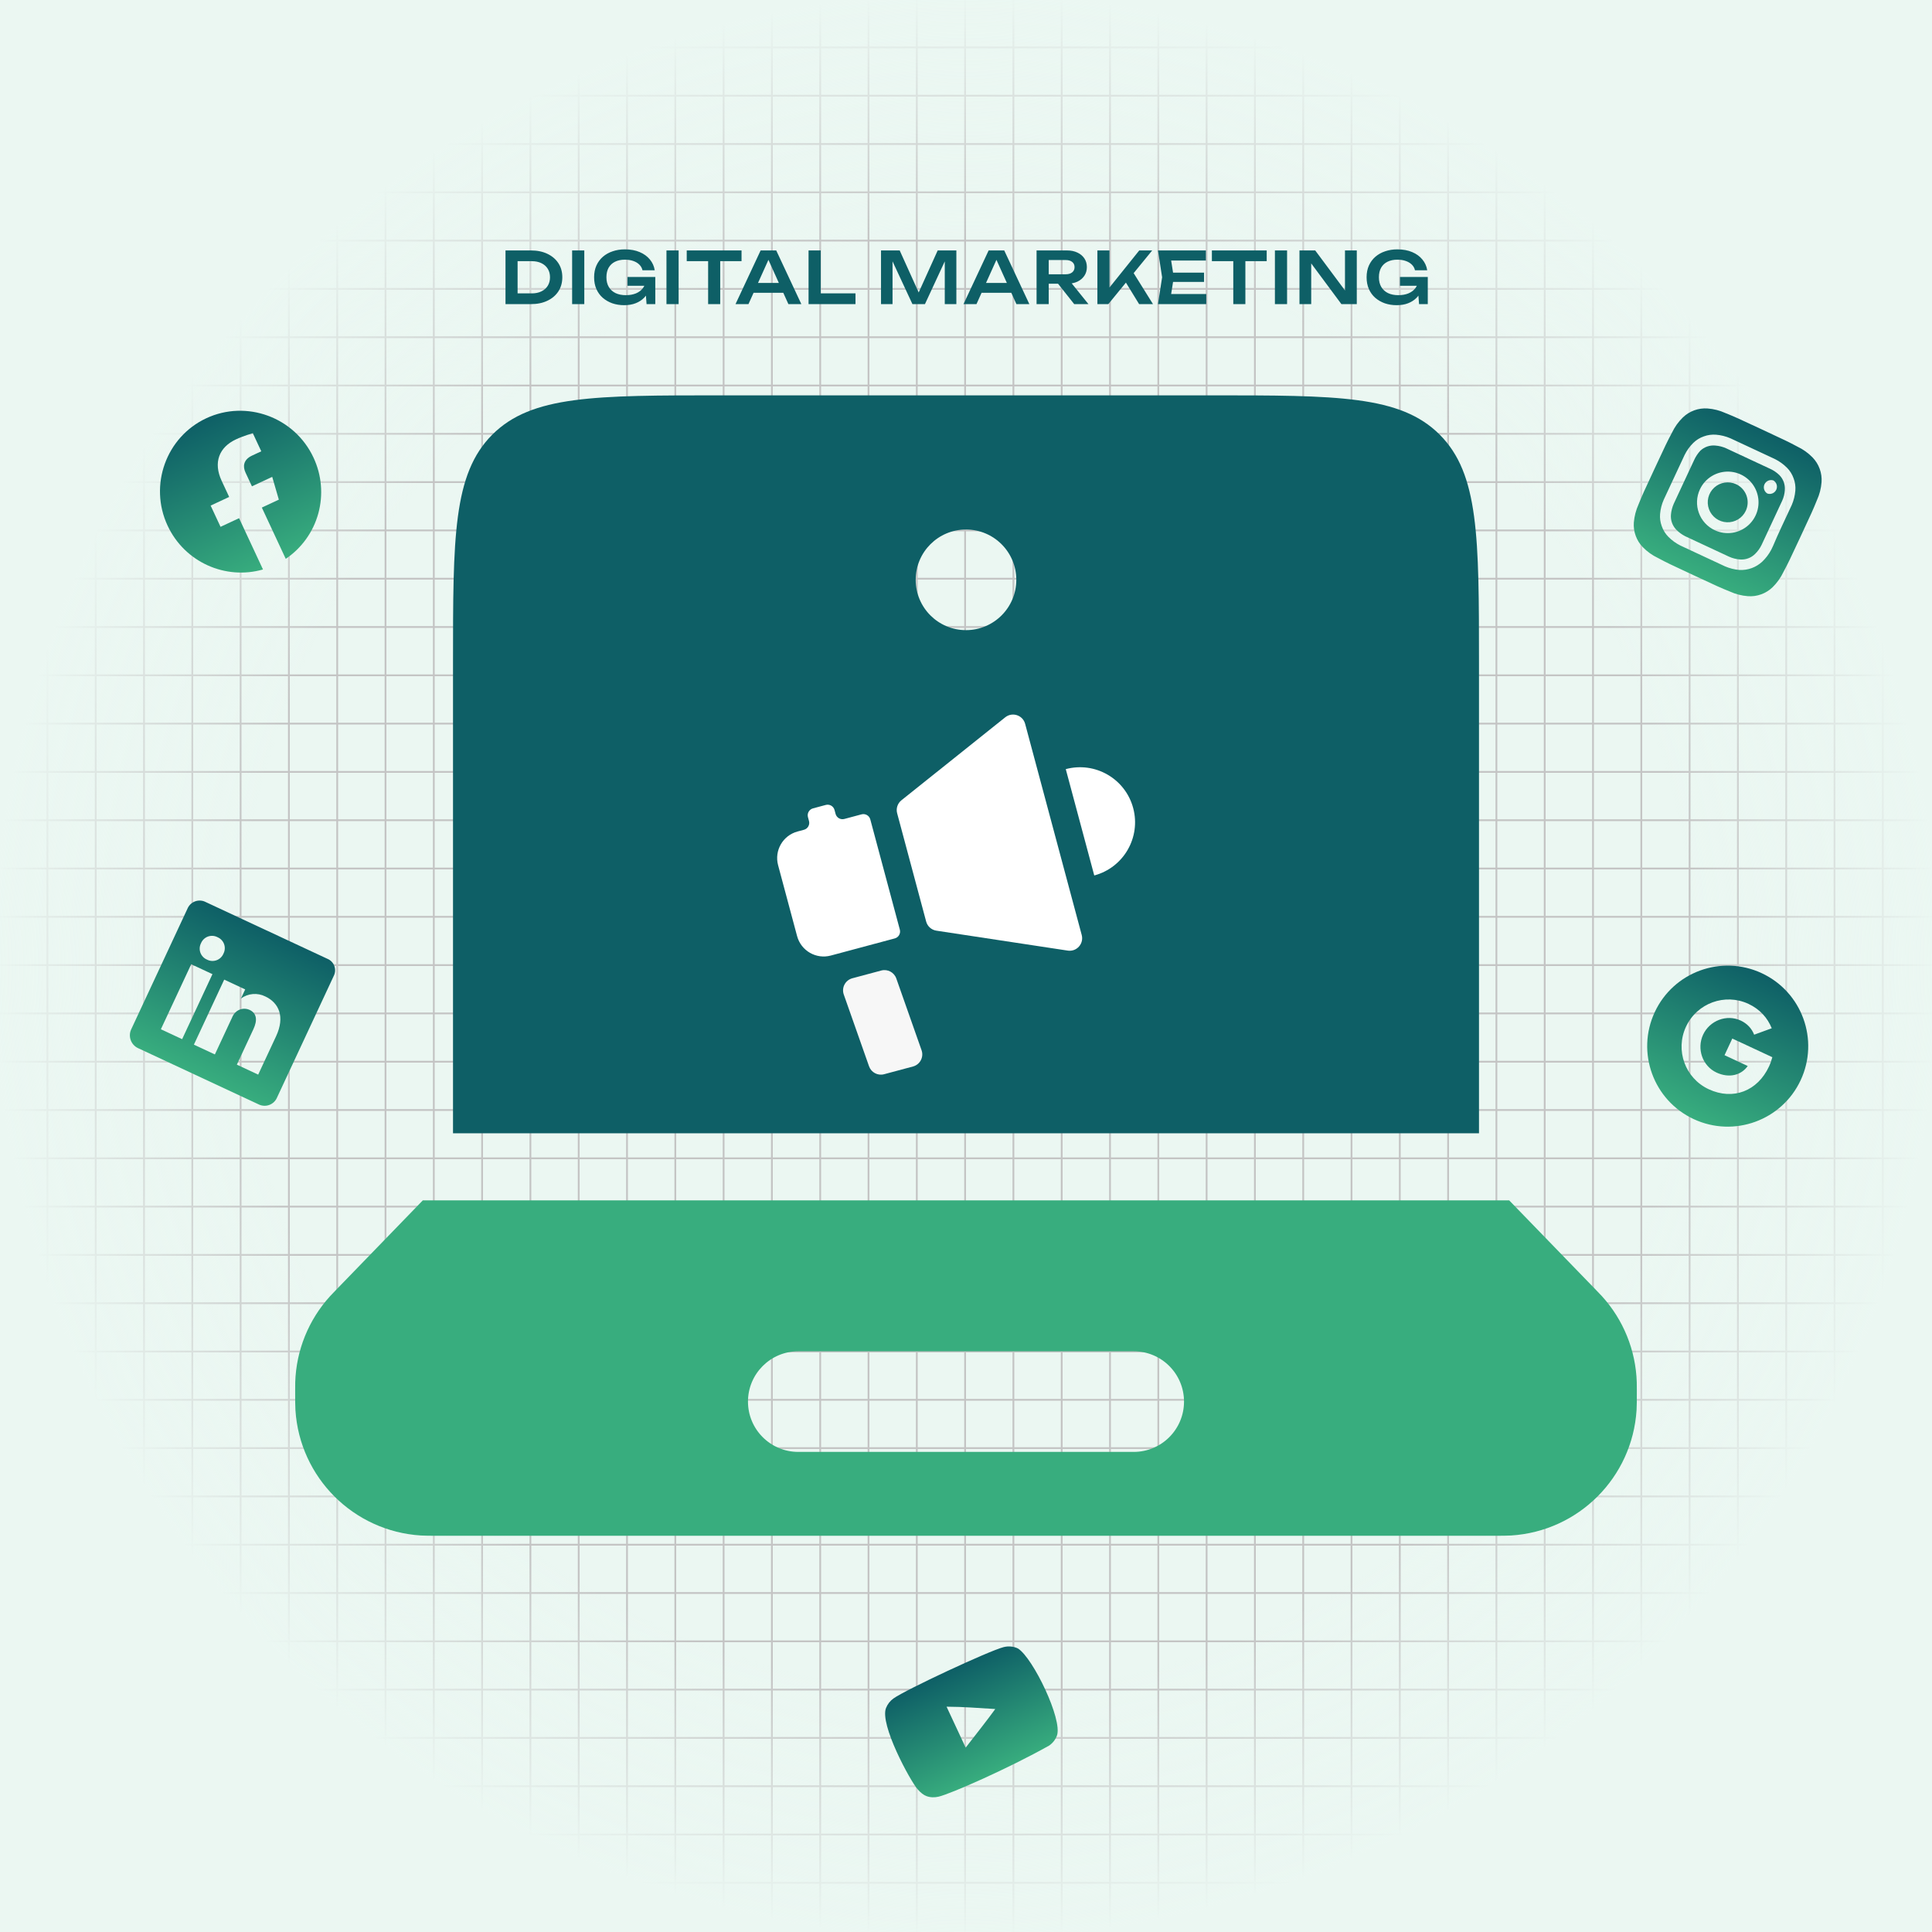 <svg width="1080" height="1080" viewBox="0 0 1080 1080" fill="none" xmlns="http://www.w3.org/2000/svg">
<rect x="0" y="0" width="1080" height="1080" fill="#333333" stroke="none"/>
<g clip-path="url(#clip0_241_215)">
<rect width="1080" height="1080" fill="#EBF7F2"/>
<line y1="26.5" x2="1080" y2="26.5" stroke="#C4C4C4"/>
<line y1="53.5" x2="1080" y2="53.5" stroke="#C4C4C4"/>
<line y1="80.5" x2="1080" y2="80.5" stroke="#C4C4C4"/>
<line y1="107.5" x2="1080" y2="107.5" stroke="#C4C4C4"/>
<line y1="134.5" x2="1080" y2="134.5" stroke="#C4C4C4"/>
<line y1="161.5" x2="1080" y2="161.5" stroke="#C4C4C4"/>
<line y1="188.5" x2="1080" y2="188.5" stroke="#C4C4C4"/>
<line y1="215.5" x2="1080" y2="215.5" stroke="#C4C4C4"/>
<line y1="242.5" x2="1080" y2="242.5" stroke="#C4C4C4"/>
<line y1="269.5" x2="1080" y2="269.5" stroke="#C4C4C4"/>
<line y1="296.5" x2="1080" y2="296.5" stroke="#C4C4C4"/>
<line y1="323.5" x2="1080" y2="323.5" stroke="#C4C4C4"/>
<line y1="350.5" x2="1080" y2="350.5" stroke="#C4C4C4"/>
<line y1="377.5" x2="1080" y2="377.5" stroke="#C4C4C4"/>
<line y1="404.5" x2="1080" y2="404.5" stroke="#C4C4C4"/>
<line y1="431.5" x2="1080" y2="431.5" stroke="#C4C4C4"/>
<line y1="458.5" x2="1080" y2="458.5" stroke="#C4C4C4"/>
<line y1="485.5" x2="1080" y2="485.5" stroke="#C4C4C4"/>
<line y1="512.5" x2="1080" y2="512.5" stroke="#C4C4C4"/>
<line y1="539.5" x2="1080" y2="539.5" stroke="#C4C4C4"/>
<line y1="566.5" x2="1080" y2="566.5" stroke="#C4C4C4"/>
<line y1="593.5" x2="1080" y2="593.5" stroke="#C4C4C4"/>
<line y1="620.5" x2="1080" y2="620.5" stroke="#C4C4C4"/>
<line y1="647.5" x2="1080" y2="647.5" stroke="#C4C4C4"/>
<line y1="674.5" x2="1080" y2="674.5" stroke="#C4C4C4"/>
<line y1="701.5" x2="1080" y2="701.5" stroke="#C4C4C4"/>
<line y1="728.5" x2="1080" y2="728.5" stroke="#C4C4C4"/>
<line y1="755.5" x2="1080" y2="755.5" stroke="#C4C4C4"/>
<line y1="782.5" x2="1080" y2="782.5" stroke="#C4C4C4"/>
<line y1="809.5" x2="1080" y2="809.5" stroke="#C4C4C4"/>
<line y1="836.5" x2="1080" y2="836.5" stroke="#C4C4C4"/>
<line y1="863.5" x2="1080" y2="863.5" stroke="#C4C4C4"/>
<line y1="890.5" x2="1080" y2="890.5" stroke="#C4C4C4"/>
<line y1="917.5" x2="1080" y2="917.5" stroke="#C4C4C4"/>
<line y1="944.5" x2="1080" y2="944.5" stroke="#C4C4C4"/>
<line y1="971.5" x2="1080" y2="971.5" stroke="#C4C4C4"/>
<line y1="998.5" x2="1080" y2="998.5" stroke="#C4C4C4"/>
<line y1="1025.5" x2="1080" y2="1025.5" stroke="#C4C4C4"/>
<line y1="1052.5" x2="1080" y2="1052.5" stroke="#C4C4C4"/>
<line x1="26.5" y1="1080" x2="26.5" stroke="#C4C4C4"/>
<line x1="53.5" y1="1080" x2="53.5" stroke="#C4C4C4"/>
<line x1="80.5" y1="1080" x2="80.5" stroke="#C4C4C4"/>
<line x1="107.5" y1="1080" x2="107.5" stroke="#C4C4C4"/>
<line x1="134.5" y1="1080" x2="134.5" stroke="#C4C4C4"/>
<line x1="161.5" y1="1080" x2="161.5" stroke="#C4C4C4"/>
<line x1="188.5" y1="1080" x2="188.5" stroke="#C4C4C4"/>
<line x1="215.5" y1="1080" x2="215.5" stroke="#C4C4C4"/>
<line x1="242.5" y1="1080" x2="242.5" stroke="#C4C4C4"/>
<line x1="269.5" y1="1080" x2="269.5" stroke="#C4C4C4"/>
<line x1="296.5" y1="1080" x2="296.5" stroke="#C4C4C4"/>
<line x1="323.5" y1="1080" x2="323.5" stroke="#C4C4C4"/>
<line x1="350.5" y1="1080" x2="350.5" stroke="#C4C4C4"/>
<line x1="377.5" y1="1080" x2="377.5" stroke="#C4C4C4"/>
<line x1="404.5" y1="1080" x2="404.5" stroke="#C4C4C4"/>
<line x1="431.5" y1="1080" x2="431.5" stroke="#C4C4C4"/>
<line x1="458.5" y1="1080" x2="458.5" stroke="#C4C4C4"/>
<line x1="485.5" y1="1080" x2="485.5" stroke="#C4C4C4"/>
<line x1="512.5" y1="1080" x2="512.5" stroke="#C4C4C4"/>
<line x1="539.5" y1="1080" x2="539.5" stroke="#C4C4C4"/>
<line x1="566.5" y1="1080" x2="566.5" stroke="#C4C4C4"/>
<line x1="593.5" y1="1080" x2="593.5" stroke="#C4C4C4"/>
<line x1="620.5" y1="1080" x2="620.5" stroke="#C4C4C4"/>
<line x1="647.5" y1="1080" x2="647.5" stroke="#C4C4C4"/>
<line x1="674.5" y1="1080" x2="674.5" stroke="#C4C4C4"/>
<line x1="701.5" y1="1080" x2="701.5" stroke="#C4C4C4"/>
<line x1="728.5" y1="1080" x2="728.5" stroke="#C4C4C4"/>
<line x1="755.5" y1="1080" x2="755.5" stroke="#C4C4C4"/>
<line x1="782.5" y1="1080" x2="782.5" stroke="#C4C4C4"/>
<line x1="809.5" y1="1080" x2="809.5" stroke="#C4C4C4"/>
<line x1="836.5" y1="1080" x2="836.5" stroke="#C4C4C4"/>
<line x1="863.5" y1="1080" x2="863.5" stroke="#C4C4C4"/>
<line x1="890.5" y1="1080" x2="890.5" stroke="#C4C4C4"/>
<line x1="917.5" y1="1080" x2="917.5" stroke="#C4C4C4"/>
<line x1="944.5" y1="1080" x2="944.5" stroke="#C4C4C4"/>
<line x1="971.5" y1="1080" x2="971.5" stroke="#C4C4C4"/>
<line x1="998.5" y1="1080" x2="998.5" stroke="#C4C4C4"/>
<line x1="1025.5" y1="1080" x2="1025.5" stroke="#C4C4C4"/>
<line x1="1052.5" y1="1080" x2="1052.5" stroke="#C4C4C4"/>
<rect width="1080" height="1080" fill="url(#paint0_radial_241_215)"/>
<path d="M115.338 233.798C92.906 244.257 83.127 271.201 93.686 293.845C103.233 314.319 126.084 324.352 147.011 318.332L133.645 289.669L123.286 294.499L117.749 282.625L128.108 277.794L123.888 268.744C119.095 258.467 122.537 249.982 131.876 245.627C136.322 243.554 141.334 242.164 141.334 242.164L146.05 252.278L140.912 254.674C135.854 257.033 135.734 260.927 137.242 264.162L140.832 271.86L152.17 266.573L155.872 279.304L146.369 283.735L159.735 312.399C168.635 306.393 175.091 297.389 177.936 287.012C180.782 276.635 179.831 265.568 175.254 255.809C164.695 233.165 137.769 223.338 115.338 233.798Z" fill="url(#paint1_linear_241_215)"/>
<path d="M970.518 270.687C968.517 269.754 966.285 269.436 964.103 269.772C961.922 270.107 959.889 271.082 958.262 272.574C956.634 274.065 955.486 276.005 954.961 278.149C954.436 280.293 954.559 282.544 955.314 284.619C956.069 286.693 957.422 288.496 959.202 289.802C960.982 291.107 963.109 291.855 965.314 291.951C967.52 292.047 969.704 291.488 971.591 290.342C973.478 289.197 974.983 287.519 975.916 285.518C976.535 284.19 976.887 282.753 976.951 281.288C977.014 279.824 976.789 278.362 976.288 276.985C975.787 275.608 975.019 274.343 974.029 273.262C973.039 272.182 971.846 271.307 970.518 270.687ZM1015.68 279.58C1017.12 276.42 1018 273.029 1018.26 269.564C1018.45 267.026 1018.09 264.477 1017.22 262.085C1016.35 259.694 1014.99 257.514 1013.21 255.69C1010.78 253.204 1007.93 251.169 1004.79 249.679C999.664 246.94 998.115 246.218 984.819 240.018C971.523 233.818 969.974 233.095 964.579 230.928C961.42 229.48 958.029 228.605 954.564 228.342C952.025 228.155 949.476 228.509 947.085 229.379C944.693 230.25 942.514 231.617 940.69 233.392C938.204 235.821 936.169 238.671 934.679 241.811C931.94 246.939 931.217 248.488 925.017 261.784C918.818 275.079 918.095 276.629 915.927 282.023C914.497 285.204 913.617 288.605 913.323 292.08C913.137 294.607 913.495 297.144 914.372 299.52C915.231 301.919 916.603 304.1 918.392 305.913C920.82 308.399 923.671 310.434 926.81 311.924C931.938 314.663 933.488 315.386 946.783 321.586C960.079 327.785 961.629 328.508 967.023 330.676C970.182 332.123 973.574 332.998 977.039 333.261C979.578 333.466 982.131 333.115 984.52 332.231C986.904 331.375 989.078 330.019 990.894 328.252C993.385 325.808 995.426 322.945 996.924 319.793C999.663 314.665 1000.39 313.115 1006.59 299.819C1012.78 286.524 1013.51 284.974 1015.68 279.58ZM990.102 307.376C988.798 309.832 987.104 312.061 985.088 313.976C983.384 315.563 981.378 316.791 979.19 317.588C977.002 318.384 974.676 318.733 972.35 318.612C969.577 318.379 966.859 317.699 964.303 316.597C961.081 315.095 960.225 314.695 951.823 310.778C943.422 306.86 942.565 306.461 939.343 304.958C936.856 303.708 934.588 302.064 932.627 300.089C930.955 298.394 929.688 296.343 928.92 294.09C928.124 291.938 927.807 289.638 927.991 287.351C928.219 284.578 928.914 281.864 930.046 279.322C931.549 276.101 931.948 275.244 935.866 266.843C939.784 258.441 940.183 257.585 941.685 254.363C942.904 251.862 944.537 249.585 946.514 247.627C948.209 245.955 950.26 244.688 952.513 243.92C954.668 243.136 956.965 242.819 959.252 242.991C962.026 243.224 964.743 243.905 967.299 245.006C970.521 246.508 971.378 246.908 979.779 250.826C988.181 254.743 989.037 255.143 992.259 256.645C994.746 257.895 997.014 259.54 998.975 261.515C1000.65 263.209 1001.91 265.26 1002.68 267.513C1003.48 269.666 1003.8 271.965 1003.61 274.252C1003.38 277.026 1002.7 279.744 1001.6 282.3C1000.09 285.522 999.695 286.378 995.777 294.78C991.86 303.181 991.746 304.171 990.121 307.336L990.102 307.376ZM997.726 273.99C997.855 272.447 997.647 270.893 997.117 269.438C996.587 267.982 995.748 266.658 994.657 265.558C993.14 264.088 991.377 262.896 989.447 262.037C986.266 260.553 985.369 260.135 977.212 256.331C969.055 252.528 968.158 252.109 964.977 250.626C963.044 249.748 960.971 249.218 958.854 249.062C957.341 248.921 955.815 249.103 954.377 249.597C952.94 250.091 951.624 250.885 950.517 251.927C949.078 253.467 947.902 255.234 947.036 257.156C945.553 260.337 945.134 261.234 941.331 269.391C937.527 277.548 937.109 278.445 935.626 281.626C934.77 283.567 934.241 285.636 934.061 287.749C933.933 289.293 934.14 290.846 934.67 292.302C935.2 293.757 936.04 295.081 937.13 296.181C938.572 297.632 940.236 298.844 942.06 299.771C945.241 301.254 946.139 301.672 954.295 305.476C962.452 309.279 963.349 309.698 966.531 311.181C968.463 312.06 970.536 312.589 972.653 312.745C974.197 312.874 975.75 312.666 977.206 312.136C978.662 311.607 979.985 310.767 981.085 309.676C982.607 308.196 983.854 306.458 984.77 304.543C986.253 301.361 986.672 300.464 990.475 292.307C994.279 284.151 994.697 283.253 996.181 280.072C997.08 278.147 997.61 276.07 997.745 273.95L997.726 273.99ZM958.536 296.381C956.492 295.428 954.657 294.081 953.134 292.417C951.611 290.753 950.432 288.806 949.663 286.685C948.895 284.565 948.552 282.314 948.655 280.061C948.758 277.808 949.304 275.597 950.263 273.556C951.7 270.473 954.02 267.886 956.929 266.122C959.838 264.358 963.205 263.497 966.603 263.648C970.001 263.798 973.279 264.954 976.02 266.968C978.762 268.982 980.844 271.764 982.003 274.963C983.162 278.161 983.347 281.631 982.533 284.934C981.719 288.237 979.943 291.224 977.43 293.517C974.918 295.811 971.781 297.307 968.418 297.817C965.055 298.326 961.616 297.827 958.536 296.381ZM987.953 275.888C987.096 275.372 986.46 274.558 986.168 273.601C985.876 272.644 985.948 271.613 986.371 270.707C986.794 269.8 987.537 269.082 988.458 268.691C989.378 268.3 990.411 268.263 991.357 268.588C992.214 269.104 992.85 269.918 993.142 270.875C993.435 271.832 993.362 272.863 992.939 273.769C992.517 274.676 991.773 275.394 990.853 275.785C989.932 276.176 988.899 276.213 987.953 275.888Z" fill="url(#paint2_linear_241_215)"/>
<path d="M183.075 535.999L115.019 504.264C114.161 503.814 113.222 503.537 112.257 503.45C111.292 503.363 110.319 503.468 109.395 503.757C108.47 504.046 107.611 504.515 106.868 505.137C106.125 505.759 105.512 506.521 105.063 507.38L73.257 575.589C72.452 577.449 72.39 579.547 73.083 581.451C73.776 583.355 75.172 584.922 76.984 585.83L145.04 617.565C146.862 618.318 148.907 618.327 150.736 617.59C152.564 616.853 154.031 615.43 154.822 613.624L186.629 545.414C187.042 544.567 187.277 543.645 187.321 542.704C187.364 541.762 187.215 540.822 186.882 539.94C186.55 539.059 186.04 538.255 185.386 537.577C184.731 536.899 183.945 536.362 183.075 535.999ZM101.812 580.899L89.934 575.36L106.884 539.012L118.762 544.551L101.812 580.899ZM115.67 536.407C114.828 536.049 114.069 535.521 113.44 534.856C112.812 534.191 112.328 533.403 112.018 532.542C111.709 531.68 111.581 530.765 111.642 529.852C111.703 528.939 111.953 528.048 112.375 527.236C112.729 526.381 113.258 525.61 113.927 524.972C114.597 524.333 115.392 523.842 116.263 523.529C117.133 523.216 118.059 523.089 118.982 523.155C119.905 523.221 120.803 523.48 121.62 523.913C122.463 524.271 123.222 524.799 123.85 525.464C124.479 526.129 124.963 526.917 125.273 527.778C125.582 528.639 125.71 529.555 125.649 530.468C125.587 531.381 125.338 532.272 124.916 533.084C124.562 533.939 124.033 534.71 123.364 535.348C122.694 535.986 121.899 536.478 121.028 536.791C120.158 537.104 119.231 537.231 118.309 537.165C117.386 537.099 116.487 536.84 115.67 536.407ZM144.329 600.724L132.4 595.162L141.671 575.28C143.881 570.539 143.72 566.492 139.489 564.519C138.17 563.917 136.696 563.739 135.271 564.007C133.845 564.276 132.538 564.979 131.528 566.02C130.762 566.796 130.163 567.72 129.765 568.736L120.114 589.433L108.389 583.965L125.338 547.618L137.063 553.085L134.686 558.183C136.621 556.754 138.914 555.888 141.311 555.68C143.708 555.472 146.115 555.931 148.268 557.006C155.966 560.596 159.4 568.404 154.337 579.262L144.329 600.724Z" fill="url(#paint3_linear_241_215)"/>
<path fill-rule="evenodd" clip-rule="evenodd" d="M539.811 976.939L529.138 954.052C539.046 954.087 547.061 954.845 556.36 955.357C551.809 961.624 545.994 968.986 539.811 976.939ZM569.111 921.555C566.848 920.362 563.789 920.038 561.024 920.748C552.887 922.814 506.252 944.556 499.445 949.463C497.584 950.796 496.199 952.567 495.308 954.73C491.58 963.896 508.896 995.653 512.952 1000.21C514.687 1002.2 516.32 1003.45 517.911 1004.03C519.978 1004.81 522.353 1004.91 524.757 1004.33C531.505 1002.73 563.545 988.658 586.519 975.761C588.534 974.356 590 972.43 590.834 970.219C594.078 961.309 577.551 926.948 569.111 921.555Z" fill="url(#paint4_linear_241_215)"/>
<path fill-rule="evenodd" clip-rule="evenodd" d="M984.819 544.018C962.294 533.514 935.52 543.26 925.018 565.783C914.514 588.308 924.259 615.082 946.783 625.586C969.307 636.088 996.082 626.344 1006.59 603.819C1017.09 581.295 1007.34 554.521 984.819 544.018ZM955.155 608.877C942.009 602.747 936.339 587.108 942.485 573.929C948.63 560.75 964.255 555.041 977.401 561.17C983.825 564.166 988.087 569.039 990.414 574.807L980.57 578.403L980.577 578.388C979.192 574.838 976.595 572.139 973.056 570.488C965.204 566.827 955.724 570.501 952.054 578.373C948.384 586.244 951.655 595.883 959.507 599.545C966.63 602.866 973.382 601.042 976.993 595.901L964.025 589.854L968.363 580.551L990.743 590.987C990.297 592.72 989.681 594.466 988.868 596.211C982.513 609.837 968.895 615.284 955.155 608.877Z" fill="url(#paint5_linear_241_215)"/>
<path fill-rule="evenodd" clip-rule="evenodd" d="M892.166 721.093C893.835 722.818 894.671 723.68 895.451 724.535C907.493 737.758 914.411 754.843 914.963 772.715C915 773.874 915 775.074 915 777.474C915 783.069 915 785.866 914.85 788.229C912.469 825.928 882.428 855.969 844.729 858.35C842.366 858.5 839.569 858.5 833.974 858.5H246.025C240.43 858.5 237.633 858.5 235.27 858.35C197.574 855.969 167.531 825.928 165.149 788.229C165 785.866 165 783.069 165 777.474C165 775.074 165 773.874 165.036 772.715C165.588 754.843 172.508 737.758 184.548 724.535C185.328 723.68 186.162 722.817 187.831 721.096L236.367 671H843.634L892.166 721.093ZM418.125 783.5C418.125 767.967 430.717 755.375 446.25 755.375H633.75C649.283 755.375 661.875 767.967 661.875 783.5C661.875 799.033 649.283 811.625 633.75 811.625H446.25C430.717 811.625 418.125 799.033 418.125 783.5Z" fill="#38AD7E"/>
<path fill-rule="evenodd" clip-rule="evenodd" d="M253.235 371C253.235 300.289 253.235 264.934 275.202 242.967C297.169 221 332.525 221 403.235 221H676.766C747.476 221 782.831 221 804.799 242.967C826.766 264.934 826.766 300.289 826.766 371V633.5H253.235V371ZM540 352.25C555.533 352.25 568.125 339.658 568.125 324.125C568.125 308.592 555.533 296 540 296C524.468 296 511.875 308.592 511.875 324.125C511.875 339.658 524.468 352.25 540 352.25Z" fill="#0E5F66"/>
<path d="M296.818 140C300.312 140 303.365 140.627 305.978 141.88C308.618 143.133 310.672 144.88 312.138 147.12C313.605 149.36 314.338 151.987 314.338 155C314.338 157.987 313.605 160.613 312.138 162.88C310.672 165.12 308.618 166.867 305.978 168.12C303.365 169.373 300.312 170 296.818 170H282.578V140H296.818ZM289.338 167.32L285.898 164H297.338C299.365 164 301.138 163.627 302.658 162.88C304.205 162.133 305.392 161.08 306.218 159.72C307.045 158.36 307.458 156.787 307.458 155C307.458 153.187 307.045 151.613 306.218 150.28C305.392 148.92 304.205 147.867 302.658 147.12C301.138 146.373 299.365 146 297.338 146H285.898L289.338 142.68V167.32ZM319.824 140H326.624V170H319.824V140ZM363.913 157C363.887 158.813 363.527 160.547 362.833 162.2C362.167 163.827 361.207 165.28 359.953 166.56C358.7 167.813 357.153 168.8 355.313 169.52C353.473 170.24 351.34 170.6 348.913 170.6C346.567 170.6 344.367 170.253 342.313 169.56C340.287 168.84 338.5 167.813 336.953 166.48C335.433 165.147 334.247 163.52 333.393 161.6C332.54 159.653 332.113 157.453 332.113 155C332.113 152.547 332.54 150.36 333.393 148.44C334.273 146.493 335.487 144.853 337.033 143.52C338.58 142.187 340.393 141.173 342.473 140.48C344.553 139.76 346.82 139.4 349.273 139.4C352.473 139.4 355.247 139.907 357.593 140.92C359.94 141.907 361.833 143.28 363.273 145.04C364.74 146.8 365.647 148.813 365.993 151.08H359.153C358.887 149.853 358.3 148.8 357.393 147.92C356.513 147.04 355.38 146.36 353.993 145.88C352.633 145.4 351.06 145.16 349.273 145.16C347.167 145.16 345.34 145.547 343.793 146.32C342.273 147.067 341.087 148.173 340.233 149.64C339.407 151.107 338.993 152.893 338.993 155C338.993 157.107 339.433 158.907 340.313 160.4C341.193 161.893 342.447 163.04 344.073 163.84C345.7 164.613 347.62 165 349.833 165C351.993 165 353.887 164.667 355.513 164C357.14 163.307 358.42 162.347 359.353 161.12C360.313 159.867 360.86 158.387 360.993 156.68L363.913 157ZM350.753 159.76V154.84H366.313V170H361.433L360.513 157.84L361.913 159.76H350.753ZM372.557 140H379.357V170H372.557V140ZM395.846 143.04H402.606V170H395.846V143.04ZM383.886 140H414.526V146H383.886V140ZM418.998 163.68V158.16H439.798V163.68H418.998ZM433.918 140L447.958 170H440.718L428.438 142.76H430.678L418.398 170H411.158L425.198 140H433.918ZM458.788 140V167L455.708 164H478.228V170H451.988V140H458.788ZM534.614 140V170H528.134V142.28L529.854 142.4L517.054 170H510.054L497.254 142.48L498.934 142.32V170H492.494V140H502.934L515.014 166.72H512.094L524.174 140H534.614ZM546.456 163.68V158.16H567.256V163.68H546.456ZM561.376 140L575.416 170H568.176L555.896 142.76H558.136L545.856 170H538.616L552.656 140H561.376ZM584.166 153.32H595.726C597.246 153.32 598.446 152.973 599.326 152.28C600.232 151.56 600.686 150.573 600.686 149.32C600.686 148.067 600.232 147.093 599.326 146.4C598.446 145.707 597.246 145.36 595.726 145.36H583.166L586.246 141.88V170H579.446V140H596.526C598.712 140 600.632 140.4 602.286 141.2C603.939 141.973 605.232 143.053 606.166 144.44C607.099 145.827 607.566 147.453 607.566 149.32C607.566 151.16 607.099 152.773 606.166 154.16C605.232 155.547 603.939 156.64 602.286 157.44C600.632 158.213 598.712 158.6 596.526 158.6H584.166V153.32ZM589.366 155.96H597.126L608.446 170H600.486L589.366 155.96ZM613.449 170V140H620.209V164.48L618.289 163.12L636.849 140H644.089L619.569 170H613.449ZM627.769 155.32L632.649 150.96L644.529 170H636.769L627.769 155.32ZM673.072 152.4V157.6H651.592V152.4H673.072ZM656.152 155L654.152 167.72L651.192 164.36H674.312V170H647.312L649.632 155L647.312 140H674.112V145.64H651.192L654.152 142.28L656.152 155ZM689.413 143.04H696.173V170H689.413V143.04ZM677.453 140H708.093V146H677.453V140ZM712.685 140H719.485V170H712.685V140ZM754.214 165.52L751.854 165.88V140H758.454V170H749.854L730.654 144.12L732.974 143.76V170H726.414V140H735.214L754.214 165.52ZM795.738 157C795.712 158.813 795.352 160.547 794.658 162.2C793.992 163.827 793.032 165.28 791.778 166.56C790.525 167.813 788.978 168.8 787.138 169.52C785.298 170.24 783.165 170.6 780.738 170.6C778.392 170.6 776.192 170.253 774.138 169.56C772.112 168.84 770.325 167.813 768.778 166.48C767.258 165.147 766.072 163.52 765.218 161.6C764.365 159.653 763.938 157.453 763.938 155C763.938 152.547 764.365 150.36 765.218 148.44C766.098 146.493 767.312 144.853 768.858 143.52C770.405 142.187 772.218 141.173 774.298 140.48C776.378 139.76 778.645 139.4 781.098 139.4C784.298 139.4 787.072 139.907 789.418 140.92C791.765 141.907 793.658 143.28 795.098 145.04C796.565 146.8 797.472 148.813 797.818 151.08H790.978C790.712 149.853 790.125 148.8 789.218 147.92C788.338 147.04 787.205 146.36 785.818 145.88C784.458 145.4 782.885 145.16 781.098 145.16C778.992 145.16 777.165 145.547 775.618 146.32C774.098 147.067 772.912 148.173 772.058 149.64C771.232 151.107 770.818 152.893 770.818 155C770.818 157.107 771.258 158.907 772.138 160.4C773.018 161.893 774.272 163.04 775.898 163.84C777.525 164.613 779.445 165 781.658 165C783.818 165 785.712 164.667 787.338 164C788.965 163.307 790.245 162.347 791.178 161.12C792.138 159.867 792.685 158.387 792.818 156.68L795.738 157ZM782.578 159.76V154.84H798.138V170H793.258L792.338 157.84L793.738 159.76H782.578Z" fill="#0E5F66"/>
<path d="M503.904 447.353C501.732 449.089 500.793 451.947 501.513 454.633L517.725 515.137C518.445 517.823 520.686 519.828 523.436 520.246L596.873 531.39C601.864 532.148 605.992 527.534 604.685 522.658L573.062 404.639C571.755 399.763 565.874 397.831 561.93 400.982L503.904 447.353Z" fill="white"/>
<path d="M595.771 429.946L611.698 489.387C628.112 484.989 637.853 468.117 633.455 451.703C629.056 435.288 612.185 425.548 595.771 429.946Z" fill="white"/>
<path d="M471.993 457.803C469.859 458.375 467.666 457.108 467.094 454.975L466.51 452.795C465.939 450.661 463.745 449.395 461.611 449.966L454.478 451.878C452.344 452.45 451.078 454.643 451.65 456.777L452.234 458.956C452.806 461.09 451.539 463.283 449.405 463.855L445.839 464.811C437.632 467.01 432.762 475.446 434.961 483.653L445.579 523.28C447.778 531.487 456.214 536.358 464.421 534.159L500.184 524.576C502.318 524.004 503.585 521.811 503.013 519.677L486.502 458.057C485.93 455.923 483.736 454.656 481.603 455.228L471.993 457.803Z" fill="white"/>
<path d="M501.037 546.966C499.822 543.516 496.155 541.582 492.622 542.529L476.465 546.858C472.526 547.914 470.319 552.099 471.674 555.945L485.801 596.066C487.016 599.516 490.682 601.449 494.216 600.502L510.373 596.173C514.312 595.117 516.518 590.932 515.164 587.086L501.037 546.966Z" fill="#F7F7F7"/>
</g>
<defs>
<radialGradient id="paint0_radial_241_215" cx="0" cy="0" r="1" gradientUnits="userSpaceOnUse" gradientTransform="translate(540 540) rotate(90) scale(540)">
<stop offset="0.745" stop-color="#EBF7F2" stop-opacity="0"/>
<stop offset="1" stop-color="#EBF7F2"/>
</radialGradient>
<linearGradient id="paint1_linear_241_215" x1="153.373" y1="315.365" x2="115.338" y2="233.798" gradientUnits="userSpaceOnUse">
<stop stop-color="#38AD7E"/>
<stop offset="1" stop-color="#0E5F66"/>
</linearGradient>
<linearGradient id="paint2_linear_241_215" x1="946.783" y1="321.586" x2="984.819" y2="240.018" gradientUnits="userSpaceOnUse">
<stop stop-color="#38AD7E"/>
<stop offset="1" stop-color="#0E5F66"/>
</linearGradient>
<linearGradient id="paint3_linear_241_215" x1="110.782" y1="601.59" x2="148.818" y2="520.016" gradientUnits="userSpaceOnUse">
<stop stop-color="#38AD7E"/>
<stop offset="1" stop-color="#0E5F66"/>
</linearGradient>
<linearGradient id="paint4_linear_241_215" x1="556.409" y1="991.115" x2="529.784" y2="934.018" gradientUnits="userSpaceOnUse">
<stop stop-color="#38AD7E"/>
<stop offset="1" stop-color="#0E5F66"/>
</linearGradient>
<linearGradient id="paint5_linear_241_215" x1="946.783" y1="625.586" x2="984.819" y2="544.018" gradientUnits="userSpaceOnUse">
<stop stop-color="#38AD7E"/>
<stop offset="1" stop-color="#0E5F66"/>
</linearGradient>
<clipPath id="clip0_241_215">
<rect width="1080" height="1080" fill="white"/>
</clipPath>
</defs>
</svg>
